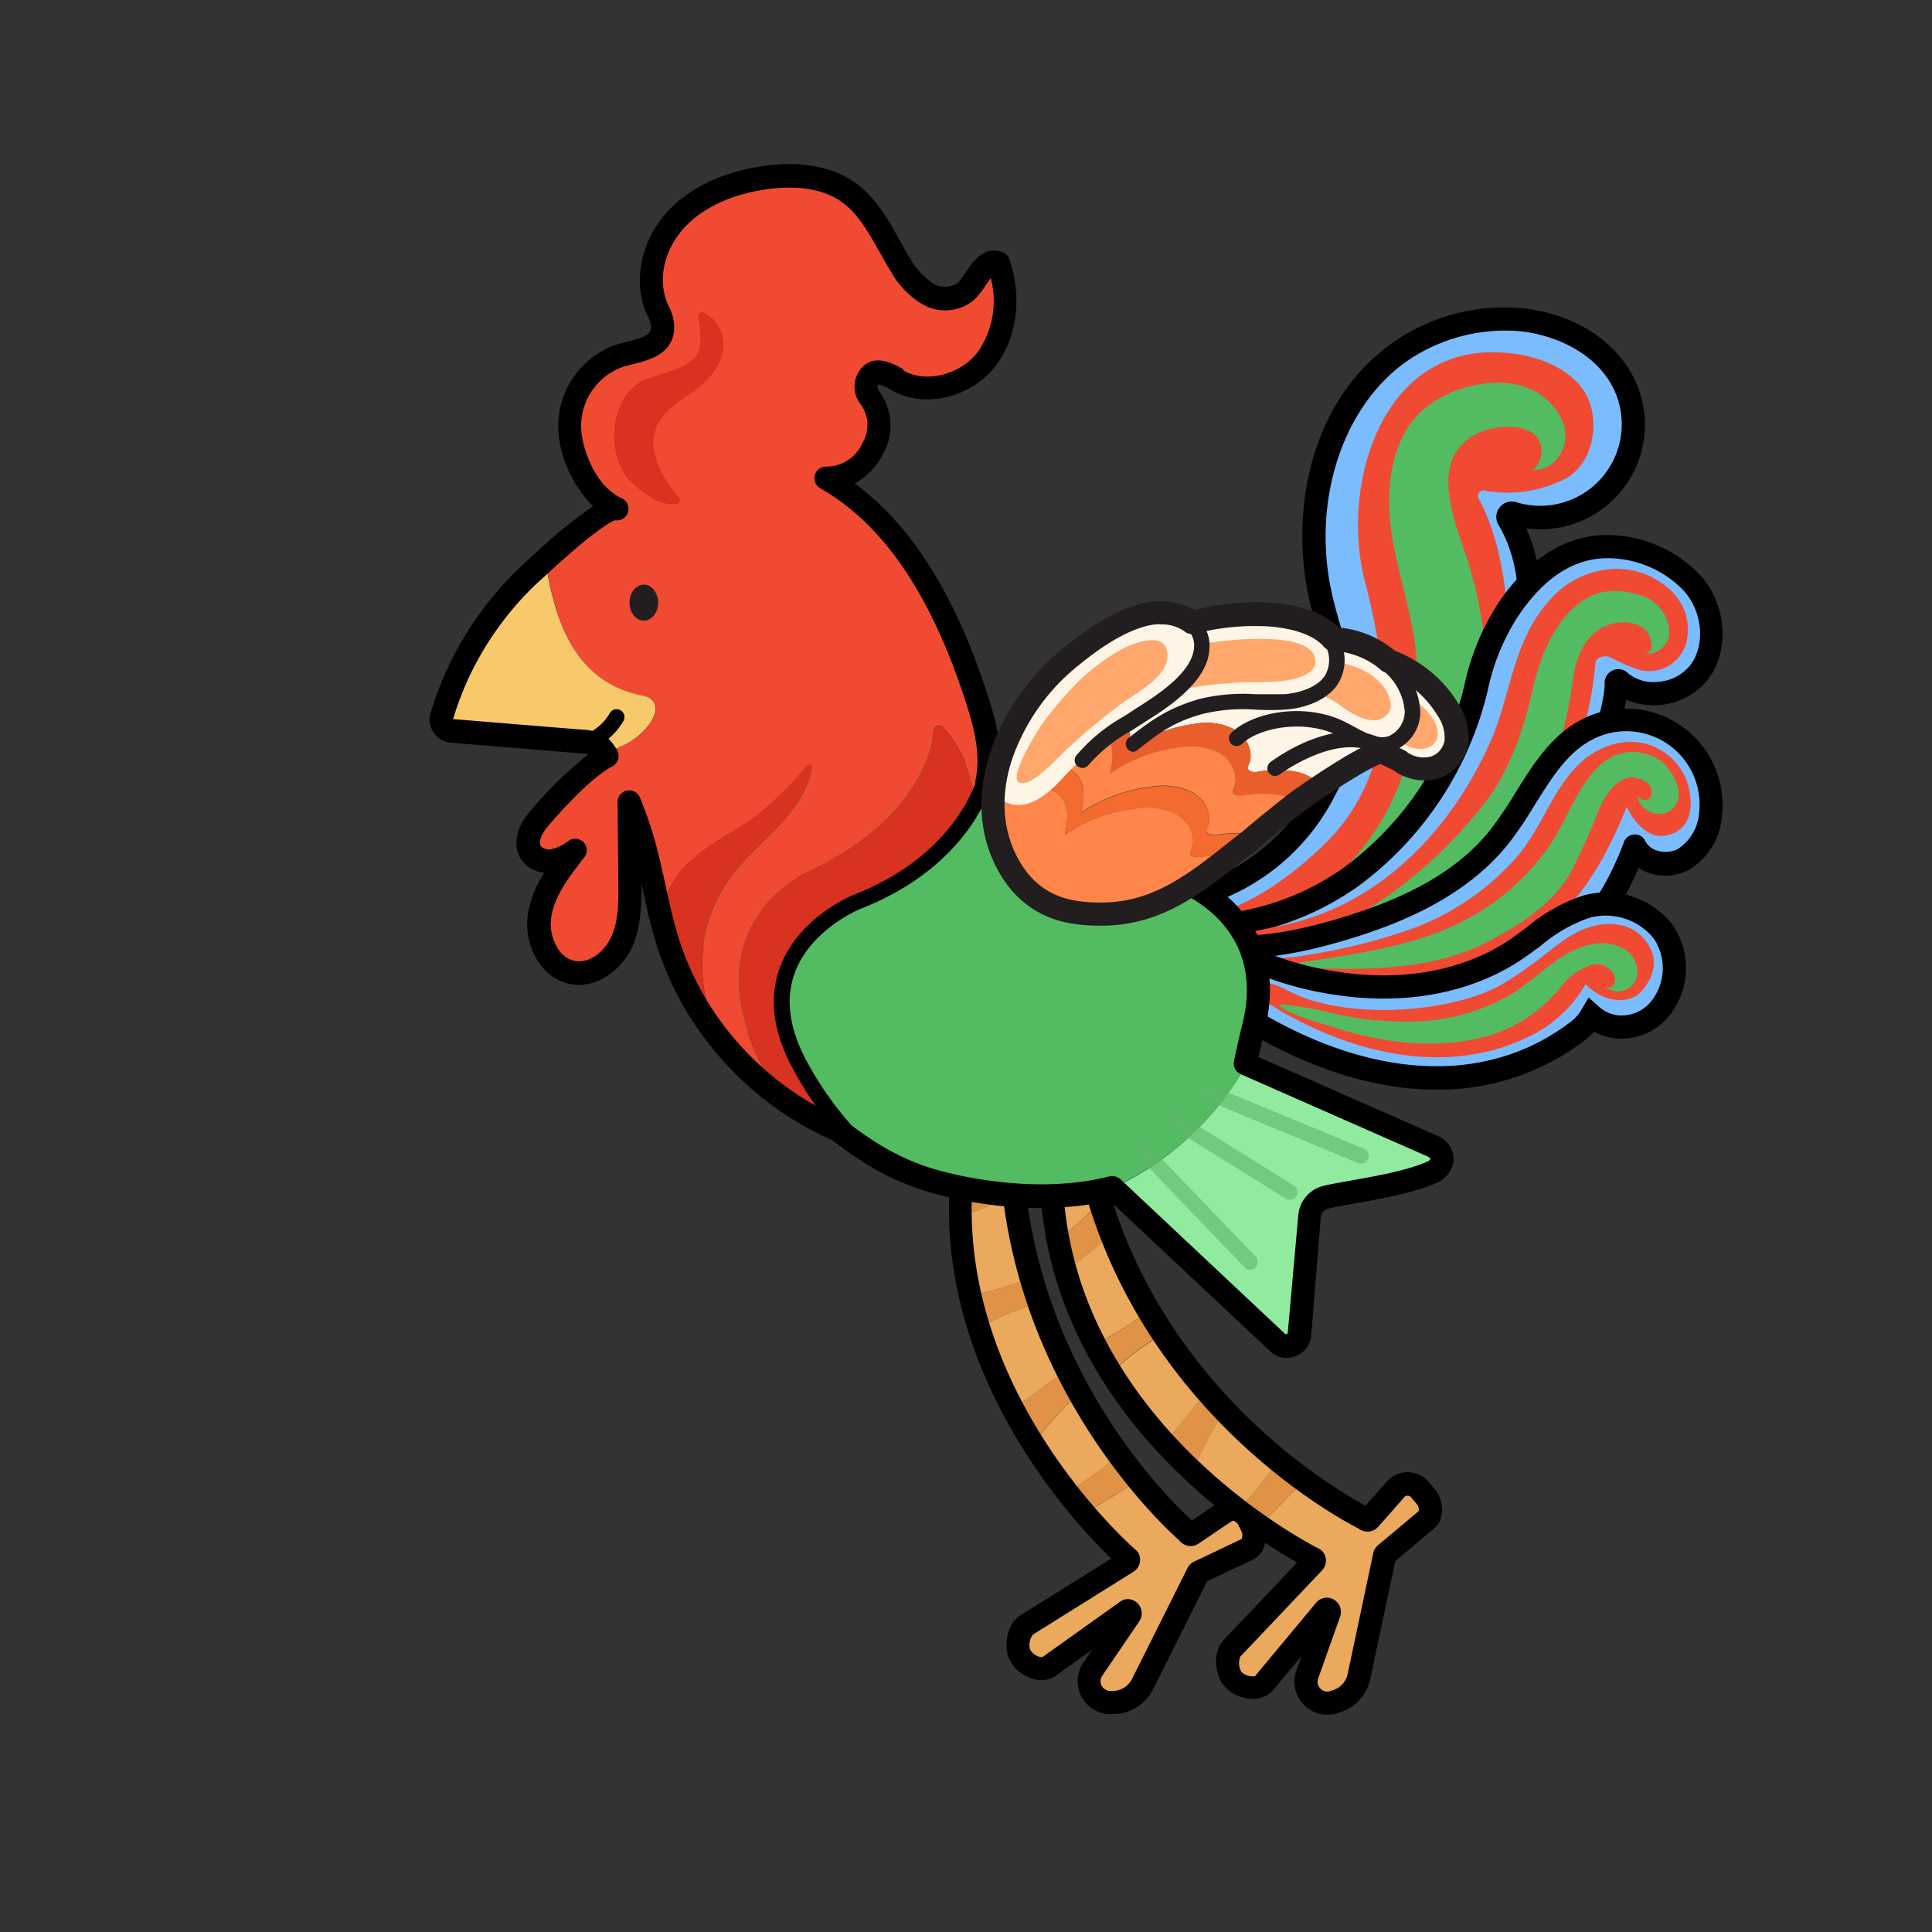 <svg id="레이어_6" data-name="레이어 6" xmlns="http://www.w3.org/2000/svg" viewBox="0 0 250 250"><rect x="0" y="0" width="250" height="250" fill="#333333" stroke="none"/><defs><style>.cls-1{fill:#eaa95d;}.cls-2{fill:#e09346;}.cls-3{fill:#7bbcff;}.cls-4{fill:#f04a32;}.cls-5{fill:#53bc63;}.cls-6{fill:#90eb9e;}.cls-7{fill:#5eb86b;opacity:0.63;}.cls-8{fill:#d83221;}.cls-9{fill:#221e1f;}.cls-10{fill:#f8c96a;}.cls-11{fill:#fff5e6;}.cls-12{fill:#ea5e2d;}.cls-13{fill:#ff864a;}.cls-14{fill:#f46b2f;}.cls-15{fill:#ffa76c;}</style></defs><path class="cls-1" d="M139.3,180.62a47,47,0,0,0-5,5.41c1.48,2.49,3,4.74,4.44,6.71,2-1.29,3.87-2.72,5.73-4.16A71,71,0,0,1,139.3,180.62Z"/><path class="cls-1" d="M127.56,171.33a68.84,68.84,0,0,0,4.34,10.42c2-1.47,3.89-2.83,5.79-4.21a71.07,71.07,0,0,1-3.63-8.86A38.57,38.57,0,0,0,127.56,171.33Z"/><path class="cls-1" d="M130.62,142a.36.36,0,0,0-.51-.16l-4.18,2.08a.33.33,0,0,0-.13.39,49.65,49.65,0,0,0-1,8.93,51.49,51.49,0,0,0,5.78-3A72.75,72.75,0,0,1,130.62,142Z"/><path class="cls-2" d="M124.83,153.22c0,1.36,0,2.71.08,4.05,2-.78,4-1.65,6.06-2.6-.16-1.45-.28-2.95-.36-4.47A51.49,51.49,0,0,1,124.83,153.22Z"/><path class="cls-1" d="M124.91,157.27a54.69,54.69,0,0,0,1.57,10.25,56.57,56.57,0,0,0,6.61-2.06A70.12,70.12,0,0,1,131,154.67C128.92,155.62,126.87,156.49,124.91,157.27Z"/><path class="cls-2" d="M126.48,167.52q.49,1.95,1.08,3.81a38.57,38.57,0,0,1,6.5-2.65c-.34-1.05-.67-2.12-1-3.22A56.57,56.57,0,0,1,126.48,167.52Z"/><path class="cls-2" d="M131.9,181.75q1.15,2.24,2.37,4.28a47,47,0,0,1,5-5.41c-.55-1-1.08-2-1.61-3.08C135.79,178.92,133.9,180.28,131.9,181.75Z"/><path class="cls-2" d="M144.44,188.58c-1.86,1.44-3.71,2.87-5.73,4.16.74,1,1.46,2,2.15,2.82,2-1.31,4.08-2.56,6.13-3.77Q145.76,190.33,144.44,188.58Z"/><path class="cls-1" d="M161.89,197.12l-.3-.72a2.08,2.08,0,0,0-2.91-1l-4.7,3.18a.34.34,0,0,1-.48-.17,50.46,50.46,0,0,1-6.51-6.6c-2.05,1.21-4.1,2.46-6.13,3.77a67.33,67.33,0,0,0,5.95,6.64.35.35,0,0,1-.14.4l-13,8.18a3,3,0,0,0-1.32,3.12,2,2,0,0,0,3.06,1.18l10-7.16a.34.34,0,0,1,.48.46l-4.76,7a2.76,2.76,0,0,0,2.5,4.31l.38,0a4.35,4.35,0,0,0,3.5-2.32l7.68-14.9a.38.38,0,0,1,.19-.16l5.45-2.91A1.71,1.71,0,0,0,161.89,197.12Z"/><path d="M143.7,221.81a4.26,4.26,0,0,1-3.52-6.65l1.14-1.69-4.76,3.41a3.44,3.44,0,0,1-3.28.22,4.68,4.68,0,0,1-2.9-3c-.37-1.71,0-4,1.71-5.11l11.71-7.31c-5.59-5.39-27.14-28.55-19.32-58.13a1.5,1.5,0,0,1,.67-.89l5.17-3.16a1.5,1.5,0,0,1,2.27,1.41c-2.79,31.9,18,52.54,21.65,55.84l3.6-2.44.12-.07a3.58,3.58,0,0,1,5,1.76l.53,1.08a4.26,4.26,0,0,1,0,3.27,2.92,2.92,0,0,1-1.58,1.57l-5.72,2.71-7,14a5.81,5.81,0,0,1-4.73,3.15l-.38,0Zm2.2-14.89a1.8,1.8,0,0,1,1.28.53,1.84,1.84,0,0,1,.24,2.35l-4.76,7a1.26,1.26,0,0,0,1.15,2l.38,0a2.81,2.81,0,0,0,2.28-1.52l7.19-14.37a1.83,1.83,0,0,1,.93-.87l6.06-2.88,0,0a1.23,1.23,0,0,0,.07-.85l-.53-1.08a.68.68,0,0,0-.37-.4.56.56,0,0,0-.42,0l-4.33,2.93-.12.07a1.83,1.83,0,0,1-1.5.12,1.78,1.78,0,0,1-.84-.61c-2.27-2-24.76-22.77-23.25-55.79l-2.17,1.33c-8,31.61,19.51,55.45,19.79,55.69a1.47,1.47,0,0,1,.45.65,1.84,1.84,0,0,1-.76,2.16l-13,8.13a2.2,2.2,0,0,0-.38,1.94,2,2,0,0,0,1.57,1l10-7.13A1.85,1.85,0,0,1,145.9,206.92Z"/><path class="cls-1" d="M158.2,183a46.12,46.12,0,0,0-3.5,6.51c2.05,2,4.09,3.83,6,5.37,1.64-1.76,3.06-3.61,4.5-5.47A72.94,72.94,0,0,1,158.2,183Z"/><path class="cls-1" d="M144.51,177a69.51,69.51,0,0,0,6.81,9c1.57-1.92,3.06-3.72,4.55-5.53a71.74,71.74,0,0,1-5.74-7.66A38.3,38.3,0,0,0,144.51,177Z"/><path class="cls-1" d="M140.07,147.79a.34.34,0,0,0-.52,0l-3.52,3a.33.33,0,0,0,0,.42,49.33,49.33,0,0,0,1.3,8.88,49.34,49.34,0,0,0,4.84-4.38A73.7,73.7,0,0,1,140.07,147.79Z"/><path class="cls-2" d="M137.3,160.12c.32,1.33.69,2.63,1.1,3.9,1.7-1.24,3.46-2.61,5.21-4-.52-1.36-1-2.78-1.47-4.24A49.34,49.34,0,0,1,137.3,160.12Z"/><path class="cls-1" d="M138.4,164a55.17,55.17,0,0,0,4.1,9.53,58.17,58.17,0,0,0,5.87-3.66,70.62,70.62,0,0,1-4.76-9.91C141.86,161.41,140.1,162.78,138.4,164Z"/><path class="cls-2" d="M142.5,173.55c.64,1.17,1.31,2.32,2,3.42a38.3,38.3,0,0,1,5.62-4.21c-.6-.92-1.18-1.88-1.76-2.87A58.17,58.17,0,0,1,142.5,173.55Z"/><path class="cls-2" d="M151.32,186c1.12,1.26,2.25,2.44,3.38,3.56a46.12,46.12,0,0,1,3.5-6.51c-.77-.82-1.55-1.68-2.33-2.58C154.38,182.23,152.89,184,151.32,186Z"/><path class="cls-2" d="M165.18,189.41c-1.44,1.86-2.86,3.71-4.5,5.47,1,.79,1.91,1.52,2.79,2.19,1.63-1.78,3.31-3.51,5-5.2C167.42,191.14,166.32,190.32,165.18,189.41Z"/><path class="cls-1" d="M184.22,193.29l-.47-.62a2.07,2.07,0,0,0-3.07-.26l-3.75,4.26a.35.35,0,0,1-.51,0,50.5,50.5,0,0,1-8-4.75c-1.67,1.69-3.35,3.42-5,5.2A68.18,68.18,0,0,0,170.9,202a.35.35,0,0,1,0,.42l-10.51,11.19a2.93,2.93,0,0,0-.49,3.34,2,2,0,0,0,3.25.38l7.89-9.46a.35.35,0,0,1,.59.34l-2.84,8a2.76,2.76,0,0,0,3.51,3.53l.36-.12a4.32,4.32,0,0,0,2.8-3.13l3.68-16.35a.39.39,0,0,1,.15-.21l4.54-4.18A1.71,1.71,0,0,0,184.22,193.29Z"/><path d="M171.75,221.89a4.25,4.25,0,0,1-3-1.26,4.21,4.21,0,0,1-1-4.43l.68-1.92-3.75,4.5a3.44,3.44,0,0,1-3.12,1,4.69,4.69,0,0,1-3.58-2.21c-.78-1.56-1-3.91.38-5.38l9.49-10c-6.77-3.81-33.45-20.8-33.32-51.39a1.49,1.49,0,0,1,.42-1l4.2-4.35a1.5,1.5,0,0,1,2.56.79c5.33,31.58,30.69,46.3,35,48.59l2.88-3.26a.47.47,0,0,1,.1-.1,3.57,3.57,0,0,1,5.29.44l.78.91a4.22,4.22,0,0,1,.78,3.18,2.91,2.91,0,0,1-1.13,1.91L180.55,202,177.3,217.3a5.78,5.78,0,0,1-3.78,4.23l-.36.13A4.34,4.34,0,0,1,171.75,221.89Zm-.08-15.15a1.72,1.72,0,0,1,.91.24,1.83,1.83,0,0,1,.83,2.21l-2.84,8a1.24,1.24,0,0,0,.3,1.32,1.22,1.22,0,0,0,1.31.3l.36-.12a2.82,2.82,0,0,0,1.83-2l3.33-15.72a1.84,1.84,0,0,1,.69-1.08l5.14-4.31.05,0a1.32,1.32,0,0,0-.15-.84l-.78-.91a.6.6,0,0,0-.47-.29.56.56,0,0,0-.4.12l-3.45,3.92-.1.1a1.81,1.81,0,0,1-1.42.5,1.84,1.84,0,0,1-1-.38c-2.7-1.37-29.7-15.81-36.54-48.15l-1.77,1.84c.26,32.54,32.84,48.75,33.17,48.91a1.59,1.59,0,0,1,.6.52,1.84,1.84,0,0,1-.19,2.28l-10.57,11.15a2.23,2.23,0,0,0,.13,2,2.07,2.07,0,0,0,1.76.54l7.83-9.41A1.84,1.84,0,0,1,171.67,206.74Z"/><path class="cls-3" d="M171.49,102.13a21.82,21.82,0,0,0,2.66-9.4c.16-5.22-2-10.18-3.19-15.26-2.68-11.47.41-24.93,10-31.79a23.71,23.71,0,0,1,15.25-4.35c5.92.39,12,3.52,14.29,9A12.06,12.06,0,0,1,195.9,66.47a.54.54,0,0,0-.63.78c3.78,6.45,3.12,14.82,1,22.12-3.46,12.15-10.73,23.6-21.6,30.06a29.38,29.38,0,0,1-14.12,4.33c-2.4.06-11.92-.66-11.05-4.43.61-2.64,7.67-3.6,11.41-6A27.81,27.81,0,0,0,171.49,102.13Z"/><path d="M160.56,125.26c-.83,0-9.18-.09-11.76-3.26a3.4,3.4,0,0,1-.72-3c.55-2.38,3.52-3.46,6.95-4.7a27.41,27.41,0,0,0,5.11-2.22,26.45,26.45,0,0,0,10-10.63,20.08,20.08,0,0,0,2.49-8.76c.1-3.43-.87-6.76-1.9-10.29-.44-1.49-.89-3-1.25-4.57-2.57-11-.29-25.57,10.57-33.36a25,25,0,0,1,16.21-4.63c7.2.47,13.31,4.38,15.58,10a13.53,13.53,0,0,1-14.35,18.53c3.2,7.08,2,15.46.25,21.46-3.92,13.74-11.83,24.72-22.28,30.94a30.73,30.73,0,0,1-14.86,4.54Zm34.15-82.48a22.43,22.43,0,0,0-12.89,4.12c-8.3,6-12.17,18.38-9.4,30.23.35,1.47.78,3,1.21,4.42,1.05,3.6,2.14,7.32,2,11.22a23.12,23.12,0,0,1-2.83,10.06h0a28.13,28.13,0,0,1-16.77,14.28c-1.82.66-4.86,1.76-5.05,2.55a.48.48,0,0,0,.12.45c1.23,1.5,6.88,2.21,9.43,2.15a27.83,27.83,0,0,0,13.4-4.12c9.79-5.82,17.22-16.18,20.92-29.18,1.7-6,2.92-14.44-.89-20.95a2,2,0,0,1,2.33-3,10.55,10.55,0,0,0,12.78-14.1c-2.1-5.14-8-7.77-13-8.1C195.63,42.79,195.17,42.78,194.71,42.78Z"/><path class="cls-4" d="M160.37,119.21c1.92.22,7.73-.17,8.84-.12,16.58.82,26.31-23.94,26-37-.12-5.45-1.16-12.69-3.86-17.54a.72.72,0,0,1,.8-1.06,16.45,16.45,0,0,0,10.72-1.71c3.5-2.2,4.28-7.81,2.11-11.16s-6.76-4.78-10.62-5c-15.74-1-20.83,17.39-17.81,29.3,1.8,7.1,3.41,15.15,1.63,22.42A24.7,24.7,0,0,1,172.59,108s-8.18,9.1-16.79,10.51A22.82,22.82,0,0,0,160.37,119.21Z"/><path class="cls-5" d="M190.42,74.23a51.06,51.06,0,0,1,1.85,11.63c.21,6.5-1.76,11.81-4.9,17.53-4.66,8.5-14.83,12.37-23.59,16.51,12.78-6.69,20.89-18.43,19.45-35.32-.46-5.32-2.68-11.32-3.3-16.63s.25-11.57,4.32-15c3.52-3,9.69-4.53,14-2.51,2.36,1.1,4.79,4,4.24,6.77,0,0-.72,3.82-4.34,3.59.67.05,1.33-1.72,1.34-2.22.1-4.18-5.94-3.72-8.31-2.5C184.07,59.7,188.92,68.65,190.42,74.23Z"/><path class="cls-3" d="M156.87,119.89a35.31,35.31,0,0,0,17.83-6.37,42.28,42.28,0,0,0,16.23-24.46,30.61,30.61,0,0,1,3.92-9.78c2.77-4.26,6.89-8.31,12.56-8.53a15.07,15.07,0,0,1,11.48,4.69c2.81,3.11,3.47,8.24.92,11.57-2.35,3.07-7.42,3.71-10.23,1.21a.27.27,0,0,0-.45.2c.08,2.94-2.63,11.07-3.21,12.51-8.33,20.71-39.6,32.13-58.94,20.41a2.19,2.19,0,0,1-1.18-1.66c0-.71,1-1.31,1.41-.75Z"/><path d="M165,127.57a36.11,36.11,0,0,1-18.79-4.94,3.59,3.59,0,0,1-1.89-2.91,2.5,2.5,0,0,1,1.7-2.38,2.11,2.11,0,0,1,1.78.14l9.1.9a33.73,33.73,0,0,0,16.93-6.07,41,41,0,0,0,15.65-23.59,31.72,31.72,0,0,1,4.12-10.25c3.78-5.83,8.54-9,13.76-9.22A16.56,16.56,0,0,1,220,74.43c3.44,3.8,3.88,9.73,1,13.5a8.84,8.84,0,0,1-6.17,3.29,8.75,8.75,0,0,1-4.4-.69,73.39,73.39,0,0,1-3.12,11C203.1,112,193,120.75,180.23,125A48.17,48.17,0,0,1,165,127.57Zm-16.33-7c8.43,4.7,19.52,5.28,30.62,1.58,11.93-4,21.36-12.12,25.25-21.79.69-1.7,3.17-9.39,3.1-11.91a1.77,1.77,0,0,1,3-1.36,5.19,5.19,0,0,0,4,1.13,5.81,5.81,0,0,0,4.07-2.13c2-2.61,1.62-6.94-.84-9.66a13.66,13.66,0,0,0-10.3-4.19c-4.27.17-8.09,2.81-11.36,7.85a28.47,28.47,0,0,0-3.71,9.3,44.09,44.09,0,0,1-16.82,25.34A37,37,0,0,1,157,121.39h-.13Z"/><path class="cls-4" d="M156.35,121.06c-.59,0-1.43,1-1,1.26,3.45,2,9.49,2,13.42,1.69a37.23,37.23,0,0,0,4.22-.58,44,44,0,0,0,5.33-1.41c16.15-5.43,26.7-19.1,28.12-36.23.06-.73,1.23-1.06,1.9-.75a28.26,28.26,0,0,0,3.47,1.55,5,5,0,0,0,6.4-3.43,7,7,0,0,0-2.68-7.32c-4.91-3.89-11.15-2.18-14.48,1.25-5.36,5.51-5.39,12.53-8.15,18.79-5.13,11.66-14.66,21.59-27.63,24C165.29,119.86,159.61,121.26,156.35,121.06Z"/><path class="cls-5" d="M212.18,77a10.11,10.11,0,0,0-4.67-.41c-3.89.81-6.44,4.66-7.83,8.13-1.24,3.11-1.53,5.91-2.58,9.08a35,35,0,0,1-4,8.8,58.47,58.47,0,0,1-13.27,13.14c-6.21,4.62-12.44,6.13-18.69,7.37-.42.08-2.12,1.89-2.31,1.88,5.84.24,23.19-6.51,28.27-9.25,11.76-6.34,15.19-18.72,16.52-28.28.33-2.4,1.46-5,3.66-6.23,2-1.15,6-1.08,6.38,1.87,0,0,.4,1.59-1.19,1.59C217.84,84.65,216.53,78.18,212.18,77Z"/><path class="cls-3" d="M172.94,120.44c8-2.31,16-5.79,21.18-12.31,3.79-4.82,6.08-11.32,11.62-13.95a11,11,0,0,1,15.63,11,7.51,7.51,0,0,1-3.56,6c-2.14,1.14-5.24.49-6.27-1.71-1.9,5.31-5.6,11.67-10.9,15.11a34.21,34.21,0,0,1-16.9,5.63,60.47,60.47,0,0,1-32.34-6.56c-.91-.48-4.54-2.77-2.24-3.72.81-.34,6.17,2.16,7.46,2.34C162.07,123,167.71,122,172.94,120.44Z"/><path d="M179.15,131.88A60.89,60.89,0,0,1,150.7,125c-.92-.48-3.89-2.21-3.79-4.3a2.41,2.41,0,0,1,1.67-2.13c.95-.39,2.2,0,5.52,1.29a26.6,26.6,0,0,0,2.72,1c5.76.79,11.72-.65,15.71-1.8h0c9.82-2.83,16.31-6.58,20.41-11.79a53.58,53.58,0,0,0,3.14-4.67c2.36-3.79,4.8-7.7,9-9.7a12.47,12.47,0,0,1,17.76,12.5,8.9,8.9,0,0,1-4.34,7.18,6.56,6.56,0,0,1-5.09.4,6.2,6.2,0,0,1-1.37-.66c-1.69,3.91-5,10-10.6,13.6a35.83,35.83,0,0,1-17.61,5.86C182.28,131.83,180.71,131.88,179.15,131.88Zm-27.3-9.68.25.13a58.5,58.5,0,0,0,31.53,6.39,32.44,32.44,0,0,0,16.2-5.39c4.2-2.73,8-8.09,10.3-14.35a1.5,1.5,0,0,1,1.34-1,1.46,1.46,0,0,1,1.43.86,2.47,2.47,0,0,0,1.48,1.21,3.57,3.57,0,0,0,2.73-.19,6.14,6.14,0,0,0,2.77-4.83,9.49,9.49,0,0,0-13.5-9.5c-3.42,1.62-5.52,5-7.75,8.57a52.71,52.71,0,0,1-3.33,4.94c-5.93,7.53-15.36,10.93-21.94,12.83h0c-4.25,1.22-10.61,2.75-17,1.88a19.27,19.27,0,0,1-3.38-1.12C152.69,122.51,152.28,122.35,151.85,122.2Z"/><path class="cls-4" d="M169.57,123.51a75.68,75.68,0,0,0,12.19-3,33.21,33.21,0,0,0,14.84-10c4.14-5.12,5.51-12.78,12.85-14.37a7.78,7.78,0,0,1,9.22,6.54c.43,2.68-.44,4.88-3,5.42-3.25.69-5.18-3.71-5.18-3.71-2.93,7.42-7,14.07-13.13,17.42a40.94,40.94,0,0,1-18.3,5c-6.61.21-13.41-.36-19.51-2.88,0,0-1-.67,1.54-.22A25.35,25.35,0,0,0,169.57,123.51Z"/><path class="cls-5" d="M200,110.16c3.06-4,4.74-11.15,9.59-12.62a6.23,6.23,0,0,1,5.57,1.12c1.09,1,2.31,3,2,4.61-.72,3.34-5.47,2.28-5.31-.82-.11,1,1.39,1.53,1.78.56.67-1.66-1.75-2.63-2.94-2.39-1.93.4-3.37,3-4,4.67-1.16,2.85-2,4.7-3.17,7.08-2.29,4.61-7.32,7.66-11.93,9.93-6.4,3.15-15.3,3.3-22.3,2.9-2.25-.13-3.06,1.72-4.36-.11C178.59,122.81,190.73,122.34,200,110.16Z"/><path class="cls-3" d="M196,123c3-2,5.77-4.7,9.29-5.66a9.44,9.44,0,0,1,9.94,3.23,8.4,8.4,0,0,1-.43,10,6.2,6.2,0,0,1-8.84.84,7.1,7.1,0,0,1-1.47,1.77c-14.17,11.16-33.11,6.45-48.93-5.45-2.92-2.21-4.2-3.72-3.46-5.41s6.66.28,9.47,1.59a43,43,0,0,0,11.86,3.4C181.14,128.42,189.35,127.37,196,123Z"/><path d="M185.88,141c-9.8,0-20.61-4.07-31.25-12.08-2-1.5-5.33-4-3.93-7.2a2.42,2.42,0,0,1,1.43-1.31c3-1.12,10,2.1,10.05,2.14a41.38,41.38,0,0,0,11.43,3.27c8.14,1.17,15.78-.28,21.53-4.09h0c.82-.54,1.6-1.13,2.44-1.75a22.07,22.07,0,0,1,7.29-4.1,10.92,10.92,0,0,1,11.55,3.78,9.87,9.87,0,0,1-.46,11.82,7.85,7.85,0,0,1-5.41,2.88,7.29,7.29,0,0,1-4.27-.87,7.35,7.35,0,0,1-.89.87A31,31,0,0,1,185.88,141Zm-32.5-17.83c0,.53.47,1.41,3.05,3.36,17.31,13,34.91,15.06,47.1,5.47a5.33,5.33,0,0,0,1.11-1.36l.93-1.57,1.36,1.22a4.31,4.31,0,0,0,3.34,1.09,4.93,4.93,0,0,0,3.31-1.71,6.89,6.89,0,0,0,.41-8.24,8,8,0,0,0-8.34-2.66,19.6,19.6,0,0,0-6.28,3.62c-.83.61-1.69,1.25-2.57,1.84h0c-6.36,4.22-14.75,5.84-23.62,4.56a44.15,44.15,0,0,1-12.27-3.53C157.91,123.87,154.47,123,153.38,123.17Z"/><path class="cls-4" d="M197.8,125.1c2.5-1.71,4.6-3.94,7.51-5,2.66-.94,5.54-.74,7.39,1.34s1.64,4.51-.14,6.67c-1.62,2-5.09,1.66-7.38-.76a16.57,16.57,0,0,1-7.25,6.74c-9.78,4.85-21,2.66-30.24-2.2-1-.5-1.89-1-2.81-1.6-2.36-1.45-2.36-1.57-1.56-2.69s3.25.73,5.47,1.53c7,2.53,18.22,1.92,24.94-1.4A41.9,41.9,0,0,0,197.8,125.1Z"/><path class="cls-5" d="M181.57,132.19a26.5,26.5,0,0,0,13.91-3.49c3.41-2.08,6.13-5.4,10-6.4a6.18,6.18,0,0,1,4.65.47,3.43,3.43,0,0,1,1.58,4,2.61,2.61,0,0,1-3.93,1c.35,0,.69.16,1-.35.85-1.29-1-2.92-2.52-2.65a8.08,8.08,0,0,0-4.18,2.81C196.84,134,190.23,135.29,183,135a44.35,44.35,0,0,1-10.83-2.21,41,41,0,0,1-5.43-1.88c-.22-.11-1.86-1-.87-.93a46.36,46.36,0,0,1,7.48,1.34A41.31,41.31,0,0,0,181.57,132.19Z"/><path class="cls-5" d="M161.31,137.73l-.16-.07s7.48-18.79-10.27-24.85c-5.18-1.77-5.08-1.33-10.19-2.7-4.64-1.25-11.84-6.39-14.72-10.5,0,0-9.42-10.42-23.8-1.75,0,0-16.4,4.23-12.16,21.37,0,0,8.85,33.36,41.65,35.39A65.38,65.38,0,0,0,144,153.7l0,0A38.53,38.53,0,0,0,161.31,137.73Z"/><path class="cls-6" d="M185.47,148.35l-24.16-10.62a38.53,38.53,0,0,1-17.26,16l21.31,20a1.7,1.7,0,0,0,2.86-1.21l1.24-15.16a2.75,2.75,0,0,1,2.11-2.46c3.22-.77,9.7-1.46,13.72-3.24C186.4,151.18,187.5,149.64,185.47,148.35Z"/><path class="cls-7" d="M161.77,164.31a1,1,0,0,1-.72-.31L147.4,149.78a1,1,0,0,1,0-1.42,1,1,0,0,1,1.41,0l13.65,14.23a1,1,0,0,1,0,1.41A1,1,0,0,1,161.77,164.31Z"/><path class="cls-7" d="M166.89,155.25a.94.94,0,0,1-.53-.16l-14.87-9.26a1,1,0,1,1,1.06-1.7l14.87,9.27a1,1,0,0,1,.32,1.38A1,1,0,0,1,166.89,155.25Z"/><path class="cls-7" d="M176.12,150.57a.91.91,0,0,1-.39-.08l-20-8.28a1,1,0,0,1,.77-1.85l20,8.29a1,1,0,0,1-.38,1.92Z"/><path class="cls-4" d="M106.88,61.92c4.91.29,8.89-6.23,5.73-10.36a2.22,2.22,0,0,1-.07-2.8c1-1.12,2.51-.16,3.7.5,3.77,2.08,8.89.52,11.49-2.92s2.88-8.25,1.48-12.32c-1.88-.6-2.74,2.26-4.17,3.62a4.33,4.33,0,0,1-4.9.4,9.9,9.9,0,0,1-3.59-3.73c-2.06-3.31-3.58-7.17-6.75-9.44S102.53,22.41,98.73,23c-4.07.63-8.14,2.18-11,5.14-3.06,3.16-4.5,8.11-2.54,12.13a4.94,4.94,0,0,1,.57,2c0,2.75-3,3-5.28,3.66a9.61,9.61,0,0,0-6.58,11s1.09,6.65,6,8.93c-1.12-.52-6.22,3.83-9.3,6.61,1.19,8,3.82,15.8,12.56,17.55,4.16.83,0,6.52-5,7.24.14.19.25.39.37.59-3.08,1.64-7,6-8.92,8.27-1,1.16-1.74,2.86-.94,4.16a2.87,2.87,0,0,0,2.77,1.14,7.26,7.26,0,0,0,2.92-1.34c-2,2.51-4.09,5.27-4.55,8.43s1.33,6.9,4.5,7.36c2.6.38,5.08-1.6,6.16-4s1.07-5.12,1-7.75l-.09-9.84c0-.16,0-.33,0-.5A50.18,50.18,0,0,1,83.25,109c.86,3,1.43,6.17,2.17,9.24a14.1,14.1,0,0,1,1.8-4.29c2.92-4.61,8-5.94,11.85-9.41a39,39,0,0,0,5.27-5.4.43.43,0,0,1,.77.34c-1.13,6-6.74,9.2-10.19,13.69a19.25,19.25,0,0,0-1,22.2,40.5,40.5,0,0,0,10.77,9A37.11,37.11,0,0,1,99,138.68l-.06-.1c-10.17-19.09,5.71-25.9,5.71-25.9,13.32-6.21,15.76-15,16.2-18.22a.66.66,0,0,1,1.12-.37c3.26,3.31,4.15,8,4.39,10.62a12.75,12.75,0,0,0,1.34-3.53c.78-3.7-.26-7.52-1.43-11.11C122.66,79,117,67.7,106.88,61.92Z"/><path class="cls-8" d="M120.87,94.46c-.44,3.27-2.88,12-16.2,18.22,0,0-15.88,6.81-5.71,25.9l.06.1a37.11,37.11,0,0,0,5.63,5.66,37.69,37.69,0,0,0,6.09,2.8A35.63,35.63,0,0,1,103,136.22c-1.32-2.92-2.24-6.21-1.47-9.32a13.15,13.15,0,0,1,4.26-6.39c3.74-3.32,8.42-5.36,12.64-8a22.91,22.91,0,0,0,7.92-7.76c-.24-2.66-1.13-7.31-4.39-10.62A.66.66,0,0,0,120.87,94.46Z"/><path class="cls-8" d="M94.92,113.14c3.45-4.49,9.06-7.69,10.19-13.69a.43.43,0,0,0-.77-.34,39,39,0,0,1-5.27,5.4c-3.88,3.47-8.93,4.8-11.85,9.41a14.1,14.1,0,0,0-1.8,4.29c.32,1.32.67,2.64,1.08,3.94a39.29,39.29,0,0,0,7.38,13.19A19.25,19.25,0,0,1,94.92,113.14Z"/><ellipse class="cls-9" cx="83.31" cy="77.98" rx="1.85" ry="2.33"/><path class="cls-8" d="M84.07,64.26a17.33,17.33,0,0,1-2.67-2.13c-2.83-3.3-2.58-9.72,1-12.41,2-1.5,7.85-1.71,8.18-5a11.74,11.74,0,0,0-.25-3.64.53.53,0,0,1,.77-.6,4.47,4.47,0,0,1,1.71,1.47c2.23,3.47-.56,7.17-3.56,9.06-4,2.55-6.06,5.1-3.71,10a17,17,0,0,0,2.31,3.3.55.55,0,0,1-.31.93A5.3,5.3,0,0,1,84.07,64.26Z"/><path class="cls-10" d="M83.12,90c-8.74-1.75-11.37-9.6-12.56-17.55-1,.94-1.87,1.71-2.22,2A41.78,41.78,0,0,0,63.46,80a40.64,40.64,0,0,0-6.29,12.61,1.54,1.54,0,0,0,1.34,2l15.08,1.19c.79-.15,3.86-.87,5.32-3.5a1,1,0,0,1,1.75,1,8.48,8.48,0,0,1-3.25,3.22,3,3,0,0,1,.73.74C83.12,96.52,87.28,90.83,83.12,90Z"/><path d="M80.66,93.28a1,1,0,0,0-1.75-1c-1.46,2.63-4.53,3.35-5.32,3.5l1.63.13a4.59,4.59,0,0,1,2.17.54l0,0A8.48,8.48,0,0,0,80.66,93.28Z"/><path d="M109.47,147.38a1,1,0,0,1-.73-.31,44,44,0,0,1-6.41-9.29c-2.36-4.57-2.82-8.85-1.38-12.68,2.43-6.46,9.37-9.26,9.66-9.37,13.5-5.32,15.91-15.3,15.93-15.4a1,1,0,1,1,2,.43c-.09.45-2.6,11.1-17.15,16.83-.06,0-6.41,2.6-8.52,8.23-1.23,3.28-.8,7,1.29,11.06a43.14,43.14,0,0,0,6.09,8.81,1,1,0,0,1,0,1.42A1,1,0,0,1,109.47,147.38Z"/><path d="M166.51,175.71a3.14,3.14,0,0,1-2.18-.88l-20.76-19.48c-11,2.56-22.19-.76-22.67-.91-5.79-1.58-9.46-4.07-13.28-6.94a38.9,38.9,0,0,1-3.71-1.86,41.62,41.62,0,0,1-11.18-9.34,40.57,40.57,0,0,1-7.66-13.69c-.37-1.18-.72-2.42-1.11-4-.27-1.12-.51-2.25-.76-3.37-.07-.31-.13-.61-.2-.92,0,2.6,0,5.52-1.18,8.19s-4.31,5.37-7.75,4.87a6.24,6.24,0,0,1-4.16-2.58,8.91,8.91,0,0,1-1.61-6.48,14.06,14.06,0,0,1,2.13-5.38,4.13,4.13,0,0,1-3.06-1.84c-1-1.66-.61-3.92,1.07-5.92a50.39,50.39,0,0,1,7.7-7.57,7.56,7.56,0,0,0-1-.13L58.4,96.11a3,3,0,0,1-2.67-3.88A43.12,43.12,0,0,1,67.31,73.4c.35-.33,1.18-1.11,2.24-2.07a63.51,63.51,0,0,1,7.18-5.82,16.05,16.05,0,0,1-4.32-8.36A11.16,11.16,0,0,1,80.06,44.5c.34-.1.71-.19,1.08-.28,2.5-.62,3.11-1,3.11-1.93a3.48,3.48,0,0,0-.42-1.36c-2.09-4.29-.93-10,2.82-13.84,2.79-2.88,6.89-4.81,11.86-5.57s9.15,0,12.17,2.13c2.64,1.9,4.19,4.67,5.69,7.35.49.88.95,1.71,1.45,2.51a8.71,8.71,0,0,0,3,3.2,2.93,2.93,0,0,0,3.17-.15,8.92,8.92,0,0,0,1-1.36c.9-1.34,2.28-3.36,4.62-2.61a1.48,1.48,0,0,1,1,.94c1.67,4.86,1,10.11-1.7,13.72-3.16,4.17-9.17,5.66-13.41,3.32l-.24-.13a4.9,4.9,0,0,0-1.63-.69.84.84,0,0,0,.15.9,7.53,7.53,0,0,1,.42,8.22,8.78,8.78,0,0,1-3.61,3.68c7.3,5.36,12.92,14.25,17.1,27.06,1.1,3.34,2.19,7.19,1.62,11.06,1.73,1.61,8.26,6.94,22.81,11.37.17.06,15.57,5.08,11.54,21.22-.28,1.09-.59,2.52-.81,3.52L186.08,147l.2.1a3.34,3.34,0,0,1,1.82,3.09,3.62,3.62,0,0,1-2.2,2.87c-3,1.32-7.12,2.05-10.45,2.64-1.4.25-2.61.47-3.54.69a1.25,1.25,0,0,0-1,1.12l-1.23,15.16a3.13,3.13,0,0,1-2,2.8A3.26,3.26,0,0,1,166.51,175.71ZM144,152.2a1.48,1.48,0,0,1,1,.41l0,0,21.3,20a.2.2,0,0,0,.22,0,.19.19,0,0,0,.12-.19L168,157.24a4.26,4.26,0,0,1,3.26-3.79c1-.24,2.26-.46,3.71-.72,3.16-.56,7.1-1.26,9.75-2.43a.92.92,0,0,0,.43-.38c0,.05-.11-.08-.36-.25L160.55,139a1.51,1.51,0,0,1-.87-1.69c0-.11.61-2.91,1.09-4.81,3.34-13.38-9-17.46-9.52-17.63-18.19-5.55-24.4-12.45-24.66-12.74a1.5,1.5,0,0,1-.34-1.3c.72-3.42-.34-7.12-1.39-10.33-4.5-13.76-10.62-22.69-18.72-27.32a1.5,1.5,0,0,1,.83-2.8,5.1,5.1,0,0,0,4.6-3,4.55,4.55,0,0,0-.15-5,3.68,3.68,0,0,1,0-4.69c1.72-2,4.07-.66,5.33,0L117,48c2.94,1.61,7.32.47,9.57-2.51A11.59,11.59,0,0,0,128.21,36a10.52,10.52,0,0,0-.67.93,11.76,11.76,0,0,1-1.46,1.85,5.84,5.84,0,0,1-6.63.64,11.38,11.38,0,0,1-4.17-4.27c-.54-.86-1-1.77-1.53-2.64-1.4-2.5-2.72-4.87-4.82-6.37-3-2.14-7.07-2.05-10-1.61s-7.21,1.66-10.16,4.7S85,36.44,86.52,39.61a6.18,6.18,0,0,1,.73,2.66c0,3.53-3.24,4.33-5.39,4.86l-1,.26a8.1,8.1,0,0,0-5.52,9.24c0,.1,1,5.93,5.12,7.85h0a1.5,1.5,0,0,1-.88,2.84c-.72.24-3.1,1.78-8,6.24-1,.94-1.85,1.69-2.19,2a40.09,40.09,0,0,0-4.7,5.35,39.38,39.38,0,0,0-6.06,12.14l16.73,1.37a5.81,5.81,0,0,1,2.87.79l.11.08a4.29,4.29,0,0,1,1,1,6.77,6.77,0,0,1,.43.66A1.56,1.56,0,0,1,80,98.21a1.51,1.51,0,0,1-.73.94c-3.07,1.63-7.27,6.47-8.48,7.91-.66.79-1.15,1.86-.82,2.41a1.44,1.44,0,0,0,1.32.44,6.31,6.31,0,0,0,2.28-1.1,1.49,1.49,0,0,1,2,2.18c-2,2.54-3.84,5-4.24,7.72a6,6,0,0,0,1,4.25,3.39,3.39,0,0,0,2.18,1.41c1.94.28,3.8-1.41,4.58-3.14,1-2.14.94-4.78.92-7.12l-.09-9.83c0-.2,0-.41,0-.62a1.5,1.5,0,0,1,2.88-.47,49.2,49.2,0,0,1,1.88,5.37c.56,2,1,4,1.44,6,.24,1.11.49,2.22.75,3.32.37,1.55.7,2.73,1.05,3.83A37.29,37.29,0,0,0,95,134.37,38.72,38.72,0,0,0,105.4,143a35.1,35.1,0,0,0,3.58,1.78,1.49,1.49,0,0,1,.3.18c3.62,2.72,7.06,5.09,12.45,6.56.16,0,11.45,3.39,21.9.68A1.64,1.64,0,0,1,144,152.2Z"/><path class="cls-11" d="M145.57,92.44c.9,1.31.62,3.07.31,4.62a19.45,19.45,0,0,1,8.72-3.39,8.06,8.06,0,0,1,5.2.74c1.53.92,2.51,2.93,1.78,4.55a1.06,1.06,0,0,0-.12.34c0,.53.72.65,1.25.58a12.82,12.82,0,0,1,5.55.11A5.67,5.67,0,0,1,171,101.8,36.25,36.25,0,0,1,179.37,97L178,88.13a57.3,57.3,0,0,0-5.57-1.79c-1.09-.3-2.19-.57-3.29-.82-8.75-2-17.19-1.41-25.31,2.69l0,0a42.26,42.26,0,0,0-5.13,3c.57-.12,1.14-.23,1.72-.31C142.26,90.7,144.5,90.88,145.57,92.44Z"/><path class="cls-12" d="M143.35,95.53c.92,1.31.64,3.07.32,4.62a19.9,19.9,0,0,1,8.87-3.37,8.27,8.27,0,0,1,5.29.75c1.55.92,2.55,2.93,1.81,4.56a1.06,1.06,0,0,0-.12.34c0,.52.74.65,1.27.58a13.12,13.12,0,0,1,5.65.12,6.05,6.05,0,0,1,1.64.79c.92-.7,1.9-1.42,2.9-2.12a5.67,5.67,0,0,0-2.72-1.81,12.82,12.82,0,0,0-5.55-.11c-.53.07-1.29,0-1.25-.58a1.06,1.06,0,0,1,.12-.34c.73-1.62-.25-3.63-1.78-4.55a8.06,8.06,0,0,0-5.2-.74,19.45,19.45,0,0,0-8.72,3.39c.31-1.55.59-3.31-.31-4.62-1.07-1.56-3.31-1.74-5.18-1.49-.58.08-1.15.19-1.72.31a27.4,27.4,0,0,0-4.22,3.6,19.58,19.58,0,0,1,3.62-.83C140,93.78,142.25,94,143.35,95.53Z"/><path class="cls-13" d="M139.56,100.52c.94,1.32.66,3.07.34,4.63a20.59,20.59,0,0,1,9.06-3.36,8.75,8.75,0,0,1,5.4.77c1.6.93,2.62,2.94,1.87,4.57a1.06,1.06,0,0,0-.12.34c0,.52.76.65,1.3.58a14.47,14.47,0,0,1,5.41,0c1.07-.9,3-2.47,5.26-4.18a6.05,6.05,0,0,0-1.64-.79,13.12,13.12,0,0,0-5.65-.12c-.53.07-1.31-.06-1.27-.58a1.06,1.06,0,0,1,.12-.34c.74-1.63-.26-3.64-1.81-4.56a8.27,8.27,0,0,0-5.29-.75,19.9,19.9,0,0,0-8.87,3.37c.32-1.55.6-3.31-.32-4.62-1.1-1.56-3.37-1.75-5.28-1.5a19.58,19.58,0,0,0-3.62.83,19.3,19.3,0,0,0-3,4.16c-.11.2-.2.4-.3.61a19.5,19.5,0,0,1,3-.62C136.11,98.77,138.43,99,139.56,100.52Z"/><path class="cls-14" d="M137.47,103.36c.94,1.31.66,3.07.34,4.62a20.58,20.58,0,0,1,9.06-3.35,8.73,8.73,0,0,1,5.4.76c1.6.93,2.62,3,1.87,4.57a1.06,1.06,0,0,0-.12.34c0,.53.76.66,1.3.58a18,18,0,0,1,4.21-.16l2.39-1.87.9-.75a14.47,14.47,0,0,0-5.41,0c-.54.07-1.34-.06-1.3-.58a1.06,1.06,0,0,1,.12-.34c.75-1.63-.27-3.64-1.87-4.57a8.75,8.75,0,0,0-5.4-.77,20.59,20.59,0,0,0-9.06,3.36c.32-1.56.6-3.31-.34-4.63-1.13-1.57-3.45-1.75-5.4-1.51a19.5,19.5,0,0,0-3,.62,14.85,14.85,0,0,0-.94,2.54c.62-.13,1.25-.25,1.89-.33C134,101.6,136.34,101.79,137.47,103.36Z"/><path class="cls-13" d="M132.83,114.93c2.76,2.67,6,3.31,9.77,3.32,6.92,0,11.7-3.47,16.93-7.53a18,18,0,0,0-4.21.16c-.54.08-1.34,0-1.3-.58a1.06,1.06,0,0,1,.12-.34c.75-1.62-.27-3.64-1.87-4.57a8.73,8.73,0,0,0-5.4-.76,20.58,20.58,0,0,0-9.06,3.35c.32-1.55.6-3.31-.34-4.62-1.13-1.57-3.45-1.76-5.4-1.52-.64.08-1.27.2-1.89.33C128.93,106.67,129.6,111.8,132.83,114.93Z"/><path class="cls-11" d="M187.54,92.18a6.42,6.42,0,0,1,1.06,4.16,4.16,4.16,0,0,1-2.67,3.17,5.26,5.26,0,0,1-4.63-.81,16.89,16.89,0,0,1-1.91-2.58c-2-2.76-11.5-6.33-4.88-9.83C179.17,83.83,185.23,88.26,187.54,92.18Z"/><path class="cls-15" d="M163.63,90.75a6.23,6.23,0,0,0,1.73.13,22.77,22.77,0,0,1,14,4c1.36,1,3.79,2.67,5.6,1.77,2.28-1.15.6-4.42-1.77-5.81-2.71-1.6-5.62-1.74-8.57-1.69a28.07,28.07,0,0,0-6.3.82C167.23,90.28,159.84,89.7,163.63,90.75Z"/><path class="cls-11" d="M156.14,89.67a4.26,4.26,0,0,0,2,.16,23.23,23.23,0,0,1,15.61,4.52c1.74,1.29,5,3.24,7.11,1.4,3.34-2.89,1.65-7.82-1.66-10.31s-6.79-2.53-10.2-2.27a21.41,21.41,0,0,0-7.31,1.89C160.44,85.67,151.82,87.87,156.14,89.67Z"/><path class="cls-15" d="M157.54,88.54c.55.15.26,1.3.84,1.29,4.72-.1,10.79-1.7,14.9,1.34,1.36,1,3.79,2.67,5.59,1.76,2.29-1.14.6-4.41-1.76-5.8-2.71-1.6-5.62-1.74-8.57-1.69a28.24,28.24,0,0,0-6.31.82C161.18,86.55,153.75,87.49,157.54,88.54Z"/><path class="cls-11" d="M139,90.25c-1.38,1.58-2.51,5.16-1,6.6,1.29,1.21,3.37.47,4.91-.38,3.82-2.12,7.52-4.68,11.81-5.51,3.76-.73,7.7.13,11.5-.13,3-.2,8.74-1.79,7.35-6s-7.3-4.93-11-4.92C154,80,144.75,83.64,139,90.25Z"/><path class="cls-15" d="M140.19,89.34c-1.31.94-2.59,3-1.39,3.74a6.64,6.64,0,0,0,4.77.1C147,91.86,150.21,89.62,154,89a53.93,53.93,0,0,1,9.56-.74c2.63,0,7.31-.55,6.57-3.22-.64-2.33-5.6-2.47-8.77-2.33C153.91,83,145.67,85.43,140.19,89.34Z"/><path class="cls-11" d="M139.07,85.15c2.68-2.15,6.11-4.43,9.47-5.16,2.27-.5,7.2-.12,7,3.91s-5.56,7.17-8.23,8.86a44.44,44.44,0,0,0-9.45,7.55c-1.77,2-4.27,4.27-6.75,3.8s-3-2.65-1.9-5.65A32.14,32.14,0,0,1,139.07,85.15Z"/><path class="cls-15" d="M139.74,88A26.55,26.55,0,0,1,145,84.1c1.33-.76,5.12-2.29,5.89-.24,1.24,3.28-3.91,5.78-6.08,7.42a80.21,80.21,0,0,0-6.7,5.61c-1.5,1.4-4.64,5-6.2,4.37s2.6-7.14,3.2-7.93A46.08,46.08,0,0,1,139.74,88Z"/><path class="cls-9" d="M142.5,119.78h-.05c-3.45,0-7.43-.46-10.82-3.8-.25-.23-7.18-6.71-3.62-18.32a29.8,29.8,0,0,1,10-14.12c3.69-3,7.09-4.87,10.1-5.53a9.41,9.41,0,0,1,6.46.91,33.77,33.77,0,0,1,7.93-1h.07c2.84,0,7.8.45,10.64,3.28a13.16,13.16,0,0,1,6.77,2.6l.49.4a16.48,16.48,0,0,1,8.26,6.88,7.94,7.94,0,0,1,1.24,5.21,5.7,5.7,0,0,1-3.65,4.39,6.78,6.78,0,0,1-6-1l-1.66-.82c-1.72.62-6.17,3.44-9.87,6.07-2.25,1.73-4.2,3.35-5.15,4.16l-.89.75-1.64,1.3-.81.64C154.6,116.33,149.65,119.78,142.5,119.78Zm7.61-39a6.27,6.27,0,0,0-1.39.14c-2.54.56-5.52,2.22-8.85,4.93a26.8,26.8,0,0,0-9,12.67c-3,9.73,2.58,15,2.82,15.27,2.15,2.11,4.68,3,8.76,3h0c6.2,0,10.52-3,15.95-7.32l.81-.63c.52-.42,1.05-.84,1.59-1.25,0,0,.33-.29.86-.74,1-.83,3-2.48,5.31-4.28,1.51-1.08,8.95-6.3,11.56-6.74a1.51,1.51,0,0,1,.91.14l2.34,1.15a1.31,1.31,0,0,1,.34.24,3.7,3.7,0,0,0,3.12.51,2.7,2.7,0,0,0,1.68-2,4.94,4.94,0,0,0-.87-3.22A13.32,13.32,0,0,0,179.23,87a1.42,1.42,0,0,1-.57-.33l-.53-.44a10.35,10.35,0,0,0-5.76-2,1.53,1.53,0,0,1-1.05-.53c-1.41-1.68-4.69-2.69-8.77-2.69h-.07A30.92,30.92,0,0,0,154.62,82a1.48,1.48,0,0,1-1.37-.32A5.09,5.09,0,0,0,150.11,80.8Z"/><path class="cls-9" d="M178.92,97.36a10.53,10.53,0,0,1-4.79-1.66l-.85-.45c-4.59-2.33-10.5-1-12.55,1a1,1,0,0,1-1.41,0,1,1,0,0,1,0-1.42c2.86-2.75,9.66-4,14.84-1.36l.91.48c2.1,1.16,3.82,2,5.17,1a3.47,3.47,0,0,0,1.53-2.88,7.52,7.52,0,0,0-3.18-5.58,1,1,0,1,1,1.2-1.6,9.46,9.46,0,0,1,4,7.19,5.43,5.43,0,0,1-2.37,4.49A4.15,4.15,0,0,1,178.92,97.36Z"/><path class="cls-9" d="M146.67,97.28a1,1,0,0,1-.78-.38,1,1,0,0,1,.16-1.41c3.21-2.52,5.14-3.83,9-5a23.72,23.72,0,0,1,7.36-.66c1.23,0,2.5,0,3.78,0,1.74-.12,4.15-.8,5.21-2.34a3.94,3.94,0,0,0,.3-3.55,1,1,0,0,1,1.91-.59,5.86,5.86,0,0,1-.56,5.27c-1.47,2.13-4.44,3.05-6.73,3.2-1.36.09-2.67.07-4,0a22,22,0,0,0-6.76.58c-3.55,1-5.27,2.2-8.33,4.62A1,1,0,0,1,146.67,97.28Z"/><path class="cls-9" d="M129.17,99.46a1,1,0,0,1-.35-.06,1,1,0,0,1-.58-1.29,33.11,33.11,0,0,1,10.2-13.74l.36-.29c2.76-2.23,6.21-5,9.65-5.74a8.06,8.06,0,0,1,6.34,1.53A4.79,4.79,0,0,1,156.5,84c-.25,4.33-5.56,7.67-8.41,9.46l-1.54,1A20.75,20.75,0,0,0,140.84,99a1,1,0,1,1-1.48-1.34,22.54,22.54,0,0,1,6.14-5l1.52-1c2.55-1.6,7.29-4.59,7.49-7.89a2.83,2.83,0,0,0-1-2.44,6,6,0,0,0-4.62-1.11c-3,.65-6.22,3.26-8.82,5.35l-.36.29a31.09,31.09,0,0,0-9.58,12.89A1,1,0,0,1,129.17,99.46Z"/><path class="cls-9" d="M165,100.41a1,1,0,0,1-.8-.39,1,1,0,0,1,.19-1.4c.33-.25,8-6,14.11-3.16a1,1,0,0,1,.49,1.33,1,1,0,0,1-1.32.49c-5-2.3-12,2.88-12.07,2.93A1,1,0,0,1,165,100.41Z"/></svg>